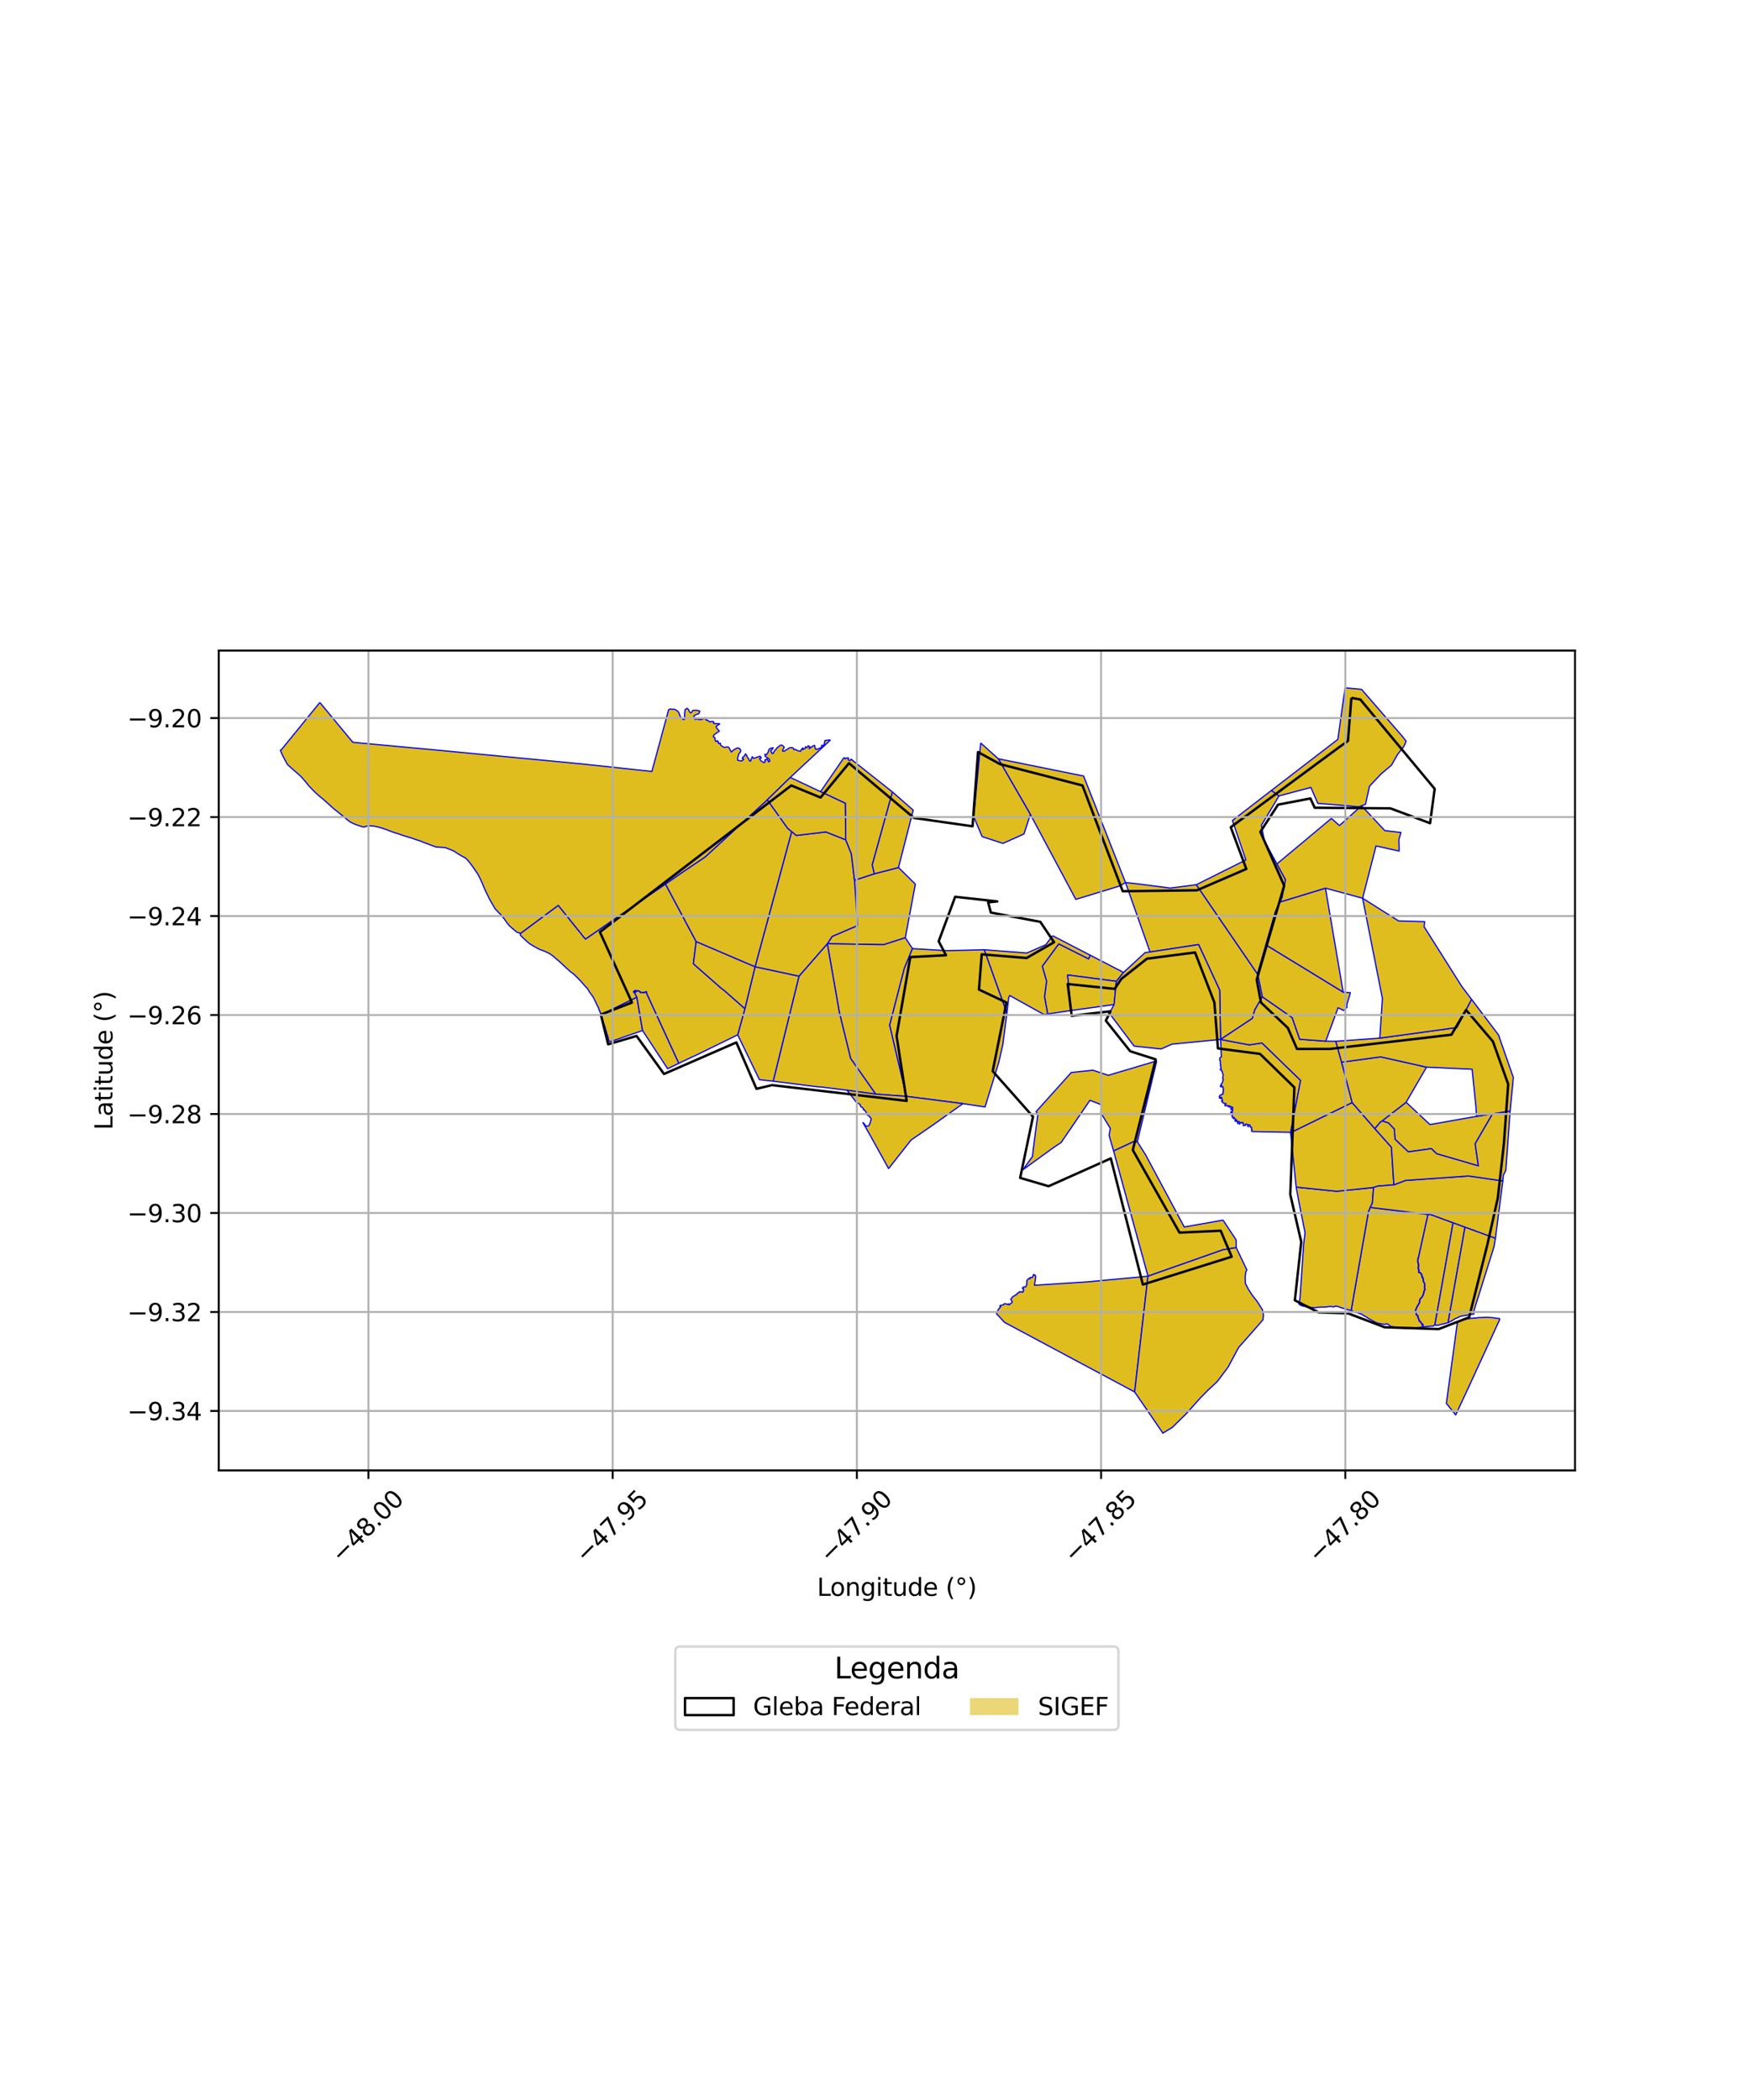 <?xml version="1.0" encoding="utf-8" standalone="no"?>
<!DOCTYPE svg PUBLIC "-//W3C//DTD SVG 1.1//EN"
  "http://www.w3.org/Graphics/SVG/1.1/DTD/svg11.dtd">
<svg xmlns:xlink="http://www.w3.org/1999/xlink" width="720pt" height="864pt" viewBox="0 0 720 864" xmlns="http://www.w3.org/2000/svg" version="1.1">
 <defs>
  <style type="text/css">*{stroke-linejoin: round; stroke-linecap: butt}</style>
 </defs>
 <g id="figure_1">
  <g id="patch_1">
   <path d="M 0 864 
L 720 864 
L 720 0 
L 0 0 
z
" style="fill: #ffffff"/>
  </g>
  <g id="axes_1">
   <g id="patch_2">
    <path d="M 90 604.971 
L 648 604.971 
L 648 267.669 
L 90 267.669 
z
" style="fill: #ffffff"/>
   </g>
   <g id="PatchCollection_1">
    <path d="M 369.671 356.923 
L 376.602 363.766 
L 372.473 385.812 
L 363.588 388.669 
L 340.387 388.276 
L 342.371 385.275 
L 352.808 380.788 
L 351.572 362.157 
L 359.68 359.507 
L 369.671 356.923 
" clip-path="url(#p9bd3810144)" style="fill: #e0bd1f; stroke: #0000ff; stroke-width: 0.5"/>
    <path d="M 367.147 325.819 
L 375.717 333.319 
L 369.671 356.923 
L 359.68 359.507 
L 358.836 355.825 
L 367.147 325.819 
" clip-path="url(#p9bd3810144)" style="fill: #e0bd1f; stroke: #0000ff; stroke-width: 0.5"/>
    <path d="M 425.491 524.284 
L 425.625 524.69 
L 425.96 524.692 
L 425.927 524.959 
L 426.144 525.184 
L 425.626 528.807 
L 447.736 527.369 
L 472.31 525.06 
L 468.809 555.47 
L 466.832 572.699 
L 413.312 544.075 
L 410.006 540.524 
L 409.961 540.461 
L 410.81 538.627 
L 411.23 538.153 
L 411.406 538.108 
L 411.425 537.833 
L 411.736 537.579 
L 411.565 537.432 
L 411.355 537.382 
L 411.434 537.148 
L 412.943 536.807 
L 413.02 536.51 
L 413.357 536.349 
L 413.956 536.415 
L 414.152 536.638 
L 414.534 536.691 
L 414.839 536.418 
L 415.007 536.454 
L 415.026 536.767 
L 415.184 536.835 
L 415.384 536.701 
L 415.711 536.394 
L 416.427 535.848 
L 416.401 535.446 
L 415.853 534.588 
L 416.414 533.82 
L 416.545 533.569 
L 417.42 533.106 
L 417.91 532.688 
L 418.441 532.566 
L 418.616 532.005 
L 419.346 531.761 
L 419.476 531.384 
L 419.919 531.617 
L 420.252 531.42 
L 420.83 531.701 
L 420.912 531.282 
L 421.192 530.877 
L 421.034 530.5 
L 421.132 530.192 
L 420.657 530.1 
L 420.632 529.905 
L 420.909 529.613 
L 421.5 529.399 
L 421.811 529.54 
L 422.268 529.149 
L 422.264 528.67 
L 422.541 528.26 
L 422.385 527.852 
L 422.515 527.397 
L 422.479 527.117 
L 422.46 526.864 
L 423.19 526.043 
L 423.263 526.022 
L 423.687 526.179 
L 423.815 526.074 
L 423.72 525.683 
L 423.983 525.608 
L 424.834 525.53 
L 424.984 524.868 
L 425.046 524.689 
L 425.348 524.312 
L 425.491 524.284 
" clip-path="url(#p9bd3810144)" style="fill: #e0bd1f; stroke: #0000ff; stroke-width: 0.5"/>
    <path d="M 475.921 436.474 
L 467.925 469.748 
L 466.569 469.639 
L 458.166 473.536 
L 456.308 467.093 
L 456.81 464.233 
L 452.915 457.861 
L 453.121 454.539 
L 448.439 452.694 
L 436.585 470.057 
L 433.72 471.953 
L 420.868 481.258 
L 424.775 475.842 
L 425.219 471.932 
L 427.025 458.385 
L 426.271 457.367 
L 440.768 441.242 
L 449.657 440.317 
L 455.955 442.419 
L 475.921 436.474 
" clip-path="url(#p9bd3810144)" style="fill: #e0bd1f; stroke: #0000ff; stroke-width: 0.5"/>
    <path d="M 435.593 388.329 
L 447.84 394.48 
L 448.564 393 
L 462.263 400.091 
L 459.314 403.743 
L 439.255 401.134 
L 440.705 415.748 
L 431.055 417.178 
L 429.748 410.107 
L 430.583 403.674 
L 428.811 397.55 
L 435.593 388.329 
" clip-path="url(#p9bd3810144)" style="fill: #e0bd1f; stroke: #0000ff; stroke-width: 0.5"/>
    <path d="M 439.255 401.134 
L 459.314 403.743 
L 458.363 413.298 
L 440.705 415.748 
L 439.255 401.134 
" clip-path="url(#p9bd3810144)" style="fill: #e0bd1f; stroke: #0000ff; stroke-width: 0.5"/>
    <path d="M 466.569 469.639 
L 467.925 469.748 
L 471.351 475.166 
L 487.239 504.822 
L 503.198 501.995 
L 508.583 510.159 
L 508.618 513.311 
L 503.13 514.206 
L 472.31 525.06 
L 458.166 473.536 
L 466.569 469.639 
" clip-path="url(#p9bd3810144)" style="fill: #e0bd1f; stroke: #0000ff; stroke-width: 0.5"/>
    <path d="M 508.618 513.311 
L 512.805 522.109 
L 512.994 522.458 
L 512.495 523.501 
L 512.518 524.108 
L 512.275 525.108 
L 512.371 528.015 
L 513.586 530.373 
L 515.248 532.922 
L 517.144 535.324 
L 519.395 538.833 
L 519.8 540.921 
L 519.643 542.961 
L 517.85 545.035 
L 512.589 551.028 
L 509.646 554.328 
L 505.239 562.517 
L 500.775 568.461 
L 497.078 571.886 
L 493.832 575.174 
L 487.971 581.728 
L 482.294 587.296 
L 480.595 588.316 
L 479.015 589.297 
L 478.471 589.639 
L 478.392 589.549 
L 466.832 572.699 
L 468.809 555.47 
L 472.31 525.06 
L 503.13 514.206 
L 508.618 513.311 
" clip-path="url(#p9bd3810144)" style="fill: #e0bd1f; stroke: #0000ff; stroke-width: 0.5"/>
    <path d="M 502.193 427.648 
L 513.973 429.896 
L 519.222 429.106 
L 535.101 444.505 
L 530.981 466.047 
L 530.765 465.875 
L 515.225 465.568 
L 514.911 465.358 
L 514.901 465.366 
L 514.992 465.208 
L 515.14 464.726 
L 514.877 464.604 
L 514.989 464.081 
L 514.82 463.738 
L 514.456 463.775 
L 514.472 463.491 
L 514.233 462.891 
L 513.853 462.748 
L 513.651 462.974 
L 513.572 463.291 
L 513.795 463.511 
L 513.319 463.38 
L 513.33 462.762 
L 513.151 462.562 
L 512.628 462.504 
L 512.38 462.675 
L 512.476 462.979 
L 512.123 463.038 
L 511.798 462.909 
L 511.514 463.159 
L 511.53 462.845 
L 511.625 462.408 
L 511.577 462.186 
L 511.445 461.957 
L 511.11 461.755 
L 511.001 461.867 
L 511.062 462.127 
L 510.913 461.97 
L 510.732 461.846 
L 510.47 461.837 
L 510.012 462.552 
L 509.891 462.437 
L 509.837 462.219 
L 509.916 461.816 
L 509.867 461.521 
L 509.706 461.399 
L 509.458 461.457 
L 509.278 461.935 
L 509.247 462.329 
L 509.235 462.069 
L 509.032 461.495 
L 508.923 461.342 
L 508.88 460.891 
L 508.726 460.824 
L 508.5 460.992 
L 508.571 461.235 
L 508.41 461.168 
L 508.181 461.369 
L 508.09 461.08 
L 508.352 460.564 
L 508.34 460.36 
L 507.917 460.303 
L 507.538 460.305 
L 507.815 459.943 
L 507.639 459.694 
L 507.022 459.845 
L 507.105 459.639 
L 507.089 459.428 
L 506.779 459.041 
L 507.161 458.719 
L 507.209 458.201 
L 507 457.651 
L 506.53 457.942 
L 506.324 457.588 
L 506.547 457.399 
L 506.741 457.371 
L 506.881 457.087 
L 507.106 457.056 
L 507.221 456.764 
L 507.129 456.413 
L 506.705 456.26 
L 506.604 456.536 
L 506.351 456.304 
L 506.767 456.016 
L 507.105 455.92 
L 507.19 455.667 
L 507.118 455.527 
L 506.591 455.485 
L 506.363 455.523 
L 506.298 455.181 
L 505.906 455.034 
L 506.029 455.595 
L 505.831 455.473 
L 505.648 455.41 
L 505.711 455.207 
L 505.553 455.043 
L 505.371 455.199 
L 505.193 455.197 
L 505.319 454.946 
L 505.203 454.824 
L 504.652 454.927 
L 503.975 454.938 
L 504.072 454.314 
L 504.364 454.274 
L 504.424 454.134 
L 504.236 453.952 
L 503.995 454.062 
L 503.567 453.97 
L 503.13 453.558 
L 503.013 453.644 
L 502.912 453.54 
L 502.999 453.284 
L 502.769 453.145 
L 502.542 452.966 
L 502.833 453.034 
L 502.994 452.887 
L 502.735 452.315 
L 502.826 452.185 
L 502.751 451.958 
L 502.387 451.947 
L 502.636 451.65 
L 502.598 451.48 
L 502.434 451.485 
L 501.928 451.415 
L 501.963 451.626 
L 501.906 451.916 
L 501.653 451.546 
L 501.725 451.36 
L 501.688 451.159 
L 501.983 450.511 
L 502.398 450.482 
L 502.692 450.405 
L 502.836 450.288 
L 502.842 450.106 
L 502.987 450.174 
L 503.21 450.074 
L 503.26 449.618 
L 503.083 449.226 
L 503.272 449.097 
L 503.429 448.647 
L 503.297 448.554 
L 503.386 448.395 
L 503.163 448.176 
L 503.338 447.735 
L 503.301 447.54 
L 502.99 447.312 
L 503.071 447.065 
L 502.721 446.81 
L 502.444 446.92 
L 502.58 447.149 
L 502.357 447.18 
L 502.077 447.038 
L 502.234 446.991 
L 502.196 446.625 
L 502.535 446.147 
L 502.381 446.079 
L 502.553 445.961 
L 502.759 445.623 
L 503.018 445.137 
L 503.102 444.606 
L 503.334 444.21 
L 503.143 443.931 
L 503.004 443.679 
L 503.142 443.123 
L 503.231 442.732 
L 503.221 442.06 
L 503.071 441.753 
L 502.886 441.256 
L 502.892 440.807 
L 502.626 440.713 
L 502.679 440.628 
L 502.449 440.405 
L 502.447 440.17 
L 502.325 440.137 
L 502.39 439.899 
L 502.189 439.886 
L 502.012 440.047 
L 502.176 439.83 
L 502.407 439.349 
L 502.329 439.058 
L 502.218 438.645 
L 502.061 438.495 
L 502.182 438.347 
L 502.284 438.024 
L 502.141 437.937 
L 502.046 437.407 
L 502.116 437.163 
L 502.155 436.717 
L 501.943 436.525 
L 502.002 436.241 
L 501.803 436.028 
L 501.848 435.702 
L 501.88 435.413 
L 502.004 435.082 
L 502.445 434.899 
L 502.592 434.337 
L 502.462 434.137 
L 502.193 427.648 
" clip-path="url(#p9bd3810144)" style="fill: #e0bd1f; stroke: #0000ff; stroke-width: 0.5"/>
    <path d="M 463.067 363.106 
L 467.877 363.625 
L 481.488 365.37 
L 492.199 363.996 
L 517.379 400.747 
L 517.483 400.882 
L 519.376 410.117 
L 516.301 415.398 
L 515.253 419.007 
L 502.193 427.648 
L 501.816 407.395 
L 493.142 388.628 
L 473.156 391.673 
L 463.067 363.106 
" clip-path="url(#p9bd3810144)" style="fill: #e0bd1f; stroke: #0000ff; stroke-width: 0.5"/>
    <path d="M 519.376 410.117 
L 531.645 418.68 
L 534.741 427.581 
L 545.44 428.373 
L 549.579 428.422 
L 551.98 437.021 
L 556.333 453.668 
L 530.981 466.047 
L 535.101 444.505 
L 519.222 429.106 
L 513.973 429.896 
L 502.193 427.648 
L 515.253 419.007 
L 516.301 415.398 
L 519.376 410.117 
" clip-path="url(#p9bd3810144)" style="fill: #e0bd1f; stroke: #0000ff; stroke-width: 0.5"/>
    <path d="M 493.142 388.628 
L 501.816 407.395 
L 502.193 427.648 
L 482.198 429.596 
L 477.697 431.582 
L 466.593 430.386 
L 456.421 416.887 
L 458.363 413.298 
L 459.314 403.743 
L 462.263 400.091 
L 471.124 391.929 
L 473.156 391.673 
L 493.142 388.628 
" clip-path="url(#p9bd3810144)" style="fill: #e0bd1f; stroke: #0000ff; stroke-width: 0.5"/>
    <path d="M 523.087 325.214 
L 526.225 327.457 
L 518.987 339.523 
L 520.162 345.868 
L 521.35 348.057 
L 525.36 355.432 
L 528.882 361.938 
L 527.496 369.258 
L 526.615 371.119 
L 524.788 374.94 
L 520.799 388.766 
L 517.379 400.747 
L 492.199 363.996 
L 512.563 353.805 
L 507.073 337.569 
L 523.087 325.214 
" clip-path="url(#p9bd3810144)" style="fill: #e0bd1f; stroke: #0000ff; stroke-width: 0.5"/>
    <path d="M 545.328 365.418 
L 552.627 408.229 
L 520.799 388.766 
L 524.788 374.94 
L 526.615 371.119 
L 545.328 365.418 
" clip-path="url(#p9bd3810144)" style="fill: #e0bd1f; stroke: #0000ff; stroke-width: 0.5"/>
    <path d="M 520.799 388.766 
L 552.627 408.229 
L 555.592 408.42 
L 554.189 413.119 
L 554.179 414.479 
L 552.83 415.767 
L 550.519 414.611 
L 545.44 428.373 
L 534.741 427.581 
L 531.645 418.68 
L 519.376 410.117 
L 517.483 400.882 
L 517.379 400.747 
L 520.799 388.766 
" clip-path="url(#p9bd3810144)" style="fill: #e0bd1f; stroke: #0000ff; stroke-width: 0.5"/>
    <path d="M 433.073 384.985 
L 448.564 393 
L 447.84 394.48 
L 435.593 388.329 
L 428.811 397.55 
L 430.583 403.674 
L 429.748 410.107 
L 431.055 417.178 
L 429.512 417.416 
L 415.441 409.597 
L 415.006 410.425 
L 414.265 416.918 
L 404.927 390.752 
L 422.453 392.105 
L 430.227 388.712 
L 433.073 384.985 
" clip-path="url(#p9bd3810144)" style="fill: #e0bd1f; stroke: #0000ff; stroke-width: 0.5"/>
    <path d="M 410.718 312.18 
L 445.828 319.287 
L 463.067 363.106 
L 460.793 364.477 
L 442.616 370.027 
L 423.921 335.071 
L 410.718 312.18 
" clip-path="url(#p9bd3810144)" style="fill: #e0bd1f; stroke: #0000ff; stroke-width: 0.5"/>
    <path d="M 612.006 541.958 
L 612.762 542.027 
L 613.662 542.113 
L 614.4 542.14 
L 615.328 542.339 
L 616.082 542.405 
L 616.881 542.467 
L 617.055 542.824 
L 603.672 571.961 
L 598.902 582.142 
L 595.078 577.379 
L 599.621 544.028 
L 600.275 543.522 
L 601.29 543.154 
L 601.815 543.01 
L 602.457 542.872 
L 603.214 542.755 
L 603.771 542.559 
L 604.572 542.518 
L 605.158 542.39 
L 605.736 542.391 
L 606.547 542.278 
L 607.538 542.249 
L 608.316 542.072 
L 609.15 542.101 
L 609.835 542.049 
L 610.435 541.989 
L 611.425 542 
L 612.006 541.958 
" clip-path="url(#p9bd3810144)" style="fill: #e0bd1f; stroke: #0000ff; stroke-width: 0.5"/>
    <path d="M 563.76 496.775 
L 587.535 499.642 
L 583.627 517.295 
L 583.454 517.475 
L 583.384 517.715 
L 583.333 518.105 
L 583.31 518.548 
L 583.3 519.005 
L 583.352 519.504 
L 583.557 519.976 
L 583.538 520.535 
L 583.562 521.177 
L 583.48 521.672 
L 583.452 521.989 
L 583.679 522.378 
L 583.714 523.069 
L 583.633 523.383 
L 583.777 523.556 
L 584.255 523.754 
L 584.528 523.906 
L 584.791 524.34 
L 584.923 524.701 
L 584.997 525.078 
L 584.995 525.492 
L 585.178 525.696 
L 585.428 525.879 
L 585.457 526.295 
L 585.453 526.759 
L 585.633 527.139 
L 585.648 527.497 
L 585.819 527.731 
L 586.049 527.97 
L 586.094 528.292 
L 586.153 528.578 
L 586.15 528.949 
L 586.086 529.289 
L 586.078 529.764 
L 586.077 530.182 
L 586.215 530.331 
L 586.254 530.491 
L 586.081 530.781 
L 585.904 531.072 
L 585.832 531.291 
L 585.754 531.536 
L 585.684 531.853 
L 585.649 532.118 
L 585.603 532.425 
L 585.529 532.684 
L 585.39 532.999 
L 585.16 533.357 
L 585.056 533.619 
L 584.811 533.875 
L 584.509 534.092 
L 584.275 534.439 
L 584.12 534.764 
L 583.983 535.187 
L 584.043 535.475 
L 584.084 535.777 
L 583.935 535.98 
L 583.779 536.251 
L 583.588 536.613 
L 583.35 537.045 
L 583.119 537.374 
L 582.929 537.687 
L 582.773 538.076 
L 582.581 538.542 
L 582.427 538.885 
L 582.367 539.196 
L 582.345 539.483 
L 582.437 539.657 
L 582.555 539.958 
L 582.558 540.158 
L 582.681 540.38 
L 582.666 540.792 
L 582.722 541.037 
L 583.085 541.296 
L 583.322 541.475 
L 583.386 541.658 
L 583.305 542.023 
L 583.373 542.203 
L 583.578 542.557 
L 583.732 542.885 
L 583.784 543.22 
L 583.916 543.539 
L 584.151 543.762 
L 584.418 543.868 
L 584.632 544.233 
L 584.772 544.459 
L 584.892 544.669 
L 585.171 544.9 
L 585.148 545.232 
L 585.224 545.584 
L 585.137 546.071 
L 584.206 546.11 
L 582.941 546.29 
L 582.236 546.295 
L 581.275 546.317 
L 580.289 546.38 
L 579.236 546.573 
L 578.649 546.552 
L 577.604 546.437 
L 576.745 546.385 
L 575.871 546.32 
L 574.855 546.162 
L 573.869 546.023 
L 573.001 545.896 
L 571.994 545.652 
L 571.08 544.797 
L 570.344 544.66 
L 570.24 544.775 
L 569.464 544.851 
L 568.538 544.692 
L 567.595 544.549 
L 566.6 544.299 
L 565.783 543.958 
L 564.956 543.501 
L 564.277 543.092 
L 563.449 542.701 
L 562.552 542.119 
L 561.83 541.654 
L 561.178 541.325 
L 559.971 540.587 
L 559.384 540.45 
L 558.403 540.086 
L 557.398 539.854 
L 556.669 539.554 
L 555.918 539.058 
L 563.022 498.487 
L 563.76 496.775 
" clip-path="url(#p9bd3810144)" style="fill: #e0bd1f; stroke: #0000ff; stroke-width: 0.5"/>
    <path d="M 587.535 499.642 
L 588.741 499.746 
L 597.845 503.077 
L 590.371 544.979 
L 589.791 545.564 
L 588.67 545.626 
L 587.504 545.74 
L 586.52 545.845 
L 585.377 545.952 
L 585.443 545.476 
L 585.461 544.863 
L 584.955 544.54 
L 584.489 543.774 
L 584.119 543.538 
L 583.9 542.985 
L 583.462 542.038 
L 583.458 541.371 
L 582.833 540.993 
L 582.743 540.114 
L 582.426 539.373 
L 582.618 538.716 
L 583.086 537.611 
L 583.491 536.99 
L 583.746 536.53 
L 584.192 535.695 
L 584.093 535.135 
L 584.448 534.321 
L 585.073 533.709 
L 585.653 532.685 
L 585.818 531.952 
L 586.036 531.116 
L 586.377 530.374 
L 586.162 530.104 
L 586.201 529.405 
L 586.263 528.598 
L 586.1 527.814 
L 585.786 527.519 
L 585.59 526.45 
L 585.559 525.763 
L 585.193 525.557 
L 585.063 524.651 
L 584.755 524.004 
L 584.464 523.652 
L 583.748 523.377 
L 583.912 522.688 
L 583.555 521.876 
L 583.686 521.014 
L 583.68 520.045 
L 583.404 519.35 
L 583.386 518.531 
L 583.506 517.747 
L 583.627 517.295 
L 587.535 499.642 
" clip-path="url(#p9bd3810144)" style="fill: #e0bd1f; stroke: #0000ff; stroke-width: 0.5"/>
    <path d="M 597.845 503.077 
L 602.75 504.869 
L 595.916 543.387 
L 595.884 544.146 
L 594.945 544.411 
L 593.91 544.666 
L 592.954 544.885 
L 591.796 545.204 
L 590.882 545.319 
L 590.371 544.979 
L 597.845 503.077 
" clip-path="url(#p9bd3810144)" style="fill: #e0bd1f; stroke: #0000ff; stroke-width: 0.5"/>
    <path d="M 602.75 504.869 
L 615.262 509.445 
L 614.653 513.052 
L 606.342 539.484 
L 606.355 540.664 
L 605.887 540.717 
L 604.944 540.807 
L 603.705 541.103 
L 602.699 541.226 
L 601.702 541.381 
L 600.64 541.659 
L 599.833 542.093 
L 598.743 542.498 
L 597.75 543.167 
L 596.69 543.729 
L 595.884 544.146 
L 595.916 543.387 
L 602.75 504.869 
" clip-path="url(#p9bd3810144)" style="fill: #e0bd1f; stroke: #0000ff; stroke-width: 0.5"/>
    <path d="M 533.29 488.419 
L 549.9 490.126 
L 565.112 488.576 
L 564.624 495.047 
L 563.76 496.775 
L 563.022 498.487 
L 555.918 539.058 
L 555.085 539.036 
L 554.177 538.739 
L 553.106 538.382 
L 552.175 538.211 
L 551.281 537.829 
L 550.526 537.561 
L 549.398 537.321 
L 548.828 537.704 
L 547.928 537.557 
L 546.873 537.52 
L 545.896 537.688 
L 544.624 537.801 
L 543.746 537.76 
L 542.65 537.817 
L 541.825 537.901 
L 541.014 538.058 
L 540.049 537.973 
L 539.145 537.861 
L 538.039 537.707 
L 537.013 537.533 
L 536.193 537.383 
L 535.239 537.084 
L 534.447 536.631 
L 534.426 536.041 
L 534.853 534.372 
L 536.346 511.98 
L 536.947 507.234 
L 534.674 495.858 
L 533.854 491.543 
L 533.29 488.419 
" clip-path="url(#p9bd3810144)" style="fill: #e0bd1f; stroke: #0000ff; stroke-width: 0.5"/>
    <path d="M 556.337 453.668 
L 565.631 464.333 
L 572.479 472.012 
L 573.476 487.467 
L 566.804 488.011 
L 565.112 488.576 
L 549.9 490.126 
L 533.29 488.419 
L 530.981 466.047 
L 556.337 453.668 
" clip-path="url(#p9bd3810144)" style="fill: #e0bd1f; stroke: #0000ff; stroke-width: 0.5"/>
    <path d="M 604.229 483.832 
L 618.305 485.874 
L 615.262 509.445 
L 602.75 504.869 
L 597.845 503.077 
L 588.741 499.746 
L 587.535 499.642 
L 563.76 496.775 
L 564.624 495.047 
L 565.112 488.576 
L 566.804 488.011 
L 573.476 487.467 
L 578.26 485.666 
L 604.229 483.832 
" clip-path="url(#p9bd3810144)" style="fill: #e0bd1f; stroke: #0000ff; stroke-width: 0.5"/>
    <path d="M 578.519 453.508 
L 588.328 462.686 
L 607.551 459.28 
L 614.092 458.24 
L 610.823 463.86 
L 606.931 470.583 
L 608.251 479.686 
L 591.079 474.688 
L 588.895 472.582 
L 579.425 473.908 
L 573.95 468.747 
L 573.639 464.511 
L 571.263 462.029 
L 568.604 461.185 
L 578.519 453.508 
" clip-path="url(#p9bd3810144)" style="fill: #e0bd1f; stroke: #0000ff; stroke-width: 0.5"/>
    <path d="M 621.314 457.092 
L 620.973 461.817 
L 619.55 481.441 
L 618.533 483.54 
L 618.305 485.874 
L 604.229 483.832 
L 578.26 485.666 
L 573.476 487.467 
L 572.479 472.012 
L 565.631 464.333 
L 567.86 461.686 
L 568.604 461.185 
L 571.263 462.029 
L 573.639 464.511 
L 573.95 468.747 
L 579.425 473.908 
L 588.895 472.582 
L 591.079 474.688 
L 608.251 479.686 
L 606.931 470.583 
L 610.823 463.86 
L 614.092 458.24 
L 621.314 457.092 
" clip-path="url(#p9bd3810144)" style="fill: #e0bd1f; stroke: #0000ff; stroke-width: 0.5"/>
    <path d="M 568.091 434.83 
L 580.561 437.62 
L 586.914 439.056 
L 578.519 453.508 
L 568.604 461.185 
L 567.86 461.686 
L 565.631 464.333 
L 556.337 453.668 
L 551.98 437.021 
L 565.691 435.147 
L 568.091 434.83 
" clip-path="url(#p9bd3810144)" style="fill: #e0bd1f; stroke: #0000ff; stroke-width: 0.5"/>
    <path d="M 605.437 411.156 
L 616.518 425.781 
L 622.636 443.334 
L 621.314 457.092 
L 614.092 458.24 
L 607.551 459.28 
L 607.289 456.725 
L 607.262 456.531 
L 607.288 455.806 
L 605.674 439.914 
L 586.914 439.056 
L 580.561 437.62 
L 568.091 434.83 
L 565.691 435.147 
L 551.98 437.021 
L 549.579 428.422 
L 567.693 427.107 
L 599.382 422.756 
L 605.437 411.156 
" clip-path="url(#p9bd3810144)" style="fill: #e0bd1f; stroke: #0000ff; stroke-width: 0.5"/>
    <path d="M 560.611 369.557 
L 575.39 378.884 
L 586.166 379.199 
L 585.9 381.247 
L 595.402 396.315 
L 601.457 405.9 
L 605.437 411.156 
L 599.382 422.756 
L 567.693 427.107 
L 568.757 410.776 
L 560.611 369.557 
" clip-path="url(#p9bd3810144)" style="fill: #e0bd1f; stroke: #0000ff; stroke-width: 0.5"/>
    <path d="M 560.177 331.509 
L 569.738 341.729 
L 576.399 342.512 
L 575.542 345.42 
L 575.668 350.151 
L 566.132 348.059 
L 560.611 369.557 
L 545.328 365.418 
L 526.615 371.119 
L 527.496 369.258 
L 528.882 361.938 
L 525.36 355.432 
L 539.767 343.412 
L 547.783 336.719 
L 551.1 339.651 
L 560.177 331.509 
" clip-path="url(#p9bd3810144)" style="fill: #e0bd1f; stroke: #0000ff; stroke-width: 0.5"/>
    <path d="M 553.404 283.001 
L 560.167 283.611 
L 577.23 303.254 
L 578.527 304.974 
L 577.689 306.958 
L 575.013 310.377 
L 572.486 314.832 
L 568.263 318.368 
L 563.458 323.466 
L 561.801 330.93 
L 560.177 331.509 
L 559.044 331.951 
L 554.047 331.49 
L 542.191 330.527 
L 539.33 323.981 
L 526.225 327.457 
L 523.087 325.214 
L 550.428 304.195 
L 553.404 283.001 
" clip-path="url(#p9bd3810144)" style="fill: #e0bd1f; stroke: #0000ff; stroke-width: 0.5"/>
    <path d="M 372.473 385.812 
L 375.41 390.287 
L 372.066 398.462 
L 366.048 421.748 
L 372.934 451.075 
L 360.28 450.159 
L 349.967 435.481 
L 345.31 416.444 
L 340.387 388.276 
L 363.588 388.669 
L 372.473 385.812 
" clip-path="url(#p9bd3810144)" style="fill: #e0bd1f; stroke: #0000ff; stroke-width: 0.5"/>
    <path d="M 340.387 388.276 
L 345.31 416.444 
L 349.967 435.481 
L 360.28 450.159 
L 348.468 448.546 
L 338.135 447.257 
L 336.081 447.113 
L 318.115 444.83 
L 328.728 401.618 
L 340.387 388.276 
" clip-path="url(#p9bd3810144)" style="fill: #e0bd1f; stroke: #0000ff; stroke-width: 0.5"/>
    <path d="M 310.653 397.747 
L 328.728 401.618 
L 318.115 444.83 
L 312.451 444.21 
L 303.511 425.751 
L 306.476 414.993 
L 310.653 397.747 
" clip-path="url(#p9bd3810144)" style="fill: #e0bd1f; stroke: #0000ff; stroke-width: 0.5"/>
    <path d="M 273.799 363.708 
L 286.422 387.392 
L 285.282 396.525 
L 296.77 406.622 
L 297.947 407.493 
L 306.476 414.993 
L 303.511 425.751 
L 292.471 431.159 
L 286.116 434.269 
L 284.681 434.902 
L 279.252 437.491 
L 265.947 408.536 
L 265.991 407.968 
L 265.114 408.241 
L 263.933 408.352 
L 262.82 407.676 
L 261.191 407.496 
L 260.545 408.095 
L 260.924 408.199 
L 262.032 410.3 
L 247.479 417.404 
L 246.854 416.439 
L 246.823 416.085 
L 246.455 415.532 
L 246.373 415.064 
L 246.273 414.723 
L 246.197 414.558 
L 246.022 414.272 
L 245.707 413.658 
L 245.565 413.404 
L 244.808 411.703 
L 243.96 410.078 
L 242.619 408.275 
L 241.626 406.641 
L 240.362 405.311 
L 239.039 403.76 
L 237.757 402.46 
L 236.228 400.942 
L 234.679 399.772 
L 233.25 398.484 
L 231.802 397.132 
L 230.416 395.824 
L 228.732 394.41 
L 227.713 393.482 
L 226.056 392.315 
L 224.07 391.375 
L 221.903 390.584 
L 220.334 389.724 
L 219.114 389.03 
L 217.756 388.166 
L 216.553 387.132 
L 215.293 385.959 
L 214.061 384.754 
L 214.166 384.006 
L 229.686 372.492 
L 240.859 386.368 
L 273.799 363.708 
" clip-path="url(#p9bd3810144)" style="fill: #e0bd1f; stroke: #0000ff; stroke-width: 0.5"/>
    <path d="M 262.032 410.3 
L 264.369 423.982 
L 252.053 428.259 
L 250.821 428.537 
L 250.467 428.201 
L 250.312 427.514 
L 250.171 426.719 
L 249.953 425.853 
L 249.672 425.329 
L 249.547 424.667 
L 249.408 424.189 
L 249.203 423.612 
L 249.075 423.039 
L 248.873 422.513 
L 248.797 422.148 
L 248.707 421.943 
L 248.449 421.412 
L 248.317 420.788 
L 248.09 420.096 
L 247.928 419.395 
L 247.769 418.687 
L 247.635 418.188 
L 247.528 417.782 
L 247.476 417.543 
L 247.479 417.404 
L 262.032 410.3 
" clip-path="url(#p9bd3810144)" style="fill: #e0bd1f; stroke: #0000ff; stroke-width: 0.5"/>
    <path d="M 286.422 387.392 
L 310.653 397.747 
L 306.476 414.993 
L 297.947 407.493 
L 296.77 406.622 
L 285.282 396.525 
L 286.422 387.392 
" clip-path="url(#p9bd3810144)" style="fill: #e0bd1f; stroke: #0000ff; stroke-width: 0.5"/>
    <path d="M 325.716 342.146 
L 327.613 343.737 
L 339.758 342.277 
L 347.961 345.514 
L 350.275 351.274 
L 351.572 362.157 
L 352.808 380.788 
L 342.371 385.275 
L 340.387 388.276 
L 328.728 401.618 
L 310.653 397.747 
L 325.716 342.146 
" clip-path="url(#p9bd3810144)" style="fill: #e0bd1f; stroke: #0000ff; stroke-width: 0.5"/>
    <path d="M 315.701 329.065 
L 324.101 340.83 
L 325.716 342.146 
L 310.653 397.747 
L 286.422 387.392 
L 273.799 363.708 
L 279.6 359.664 
L 280.817 358.828 
L 290.123 352.558 
L 315.701 329.065 
" clip-path="url(#p9bd3810144)" style="fill: #e0bd1f; stroke: #0000ff; stroke-width: 0.5"/>
    <path d="M 131.591 289.021 
L 145.158 305.398 
L 167.533 307.483 
L 176.855 308.332 
L 189.018 309.496 
L 194.275 310.002 
L 199.486 310.501 
L 215.565 312.025 
L 228.054 313.218 
L 240.334 314.4 
L 251.683 315.608 
L 258.154 316.313 
L 262.905 316.818 
L 268.207 317.392 
L 275.086 292.003 
L 275.813 291.685 
L 276.525 291.878 
L 277.175 291.771 
L 277.798 291.949 
L 278.407 292.288 
L 279.01 292.79 
L 279.414 293.511 
L 279.705 294.3 
L 279.971 294.939 
L 280.319 295.476 
L 281.151 296.048 
L 281.582 295.959 
L 281.715 295.211 
L 281.656 294.421 
L 281.677 293.5 
L 281.786 292.766 
L 281.85 291.951 
L 282.701 291.422 
L 283.219 291.906 
L 283.698 292.84 
L 284.186 293.315 
L 284.591 293.056 
L 285.056 292.26 
L 286.562 292.207 
L 287.408 292.443 
L 287.921 292.516 
L 287.567 293.595 
L 286.809 293.839 
L 286.137 294.14 
L 285.56 294.491 
L 285.467 294.74 
L 285.861 295.439 
L 285.899 295.942 
L 286.953 295.832 
L 287.719 296.056 
L 288.623 296.014 
L 289.142 295.721 
L 289.232 295.814 
L 289.869 295.36 
L 290.34 295.894 
L 290.575 296.299 
L 290.722 296.366 
L 291.012 296.269 
L 291.5 296.578 
L 292.008 297.027 
L 292.831 296.796 
L 293.406 296.862 
L 293.658 297.061 
L 293.554 297.544 
L 294 297.696 
L 294.87 297.719 
L 295.631 297.715 
L 296.084 297.788 
L 295.538 298.282 
L 294.689 298.79 
L 294.669 299.129 
L 295.128 299.898 
L 295.959 300.787 
L 295.379 301.204 
L 294.756 301.605 
L 294.293 301.9 
L 293.664 302.473 
L 293.496 303.154 
L 294.247 303.654 
L 294.085 304.049 
L 294.446 305.001 
L 294.718 305.09 
L 295.066 304.71 
L 295.598 305.221 
L 295.48 305.675 
L 295.81 305.913 
L 296.455 305.789 
L 296.391 306.374 
L 296.957 306.939 
L 297.675 307.38 
L 298.323 307.496 
L 299.249 307.308 
L 299.866 307.496 
L 300.531 308.781 
L 300.899 309.392 
L 301.552 308.77 
L 302.066 308.378 
L 302.668 308.101 
L 303.345 307.736 
L 303.652 307.702 
L 304.406 308.031 
L 304.741 308.676 
L 304.71 309.256 
L 304.204 309.827 
L 303.877 310.515 
L 303.678 311.287 
L 303.434 311.973 
L 303.548 312.816 
L 305.18 313.102 
L 305.735 312.625 
L 305.923 312.247 
L 305.361 312.124 
L 305.641 311.498 
L 306.171 311.189 
L 306.488 310.547 
L 306.73 310.151 
L 307.184 310.743 
L 307.477 311.542 
L 307.955 312.05 
L 308.194 312.698 
L 308.487 313.162 
L 308.908 313.032 
L 309.014 312.342 
L 309.341 311.742 
L 309.532 311.293 
L 309.825 311.943 
L 310.602 311.868 
L 311.366 311.524 
L 311.822 311.447 
L 312.71 311.083 
L 313.243 311.876 
L 312.497 312.045 
L 312.964 312.914 
L 313.742 313.448 
L 314.391 313.77 
L 314.917 313.159 
L 314.622 312.732 
L 315.584 312.225 
L 315.988 312.956 
L 316.253 313.461 
L 316.695 313.201 
L 316.54 312.38 
L 315.984 311.935 
L 315.245 311.477 
L 314.788 311.108 
L 314.674 310.306 
L 315.289 310.553 
L 315.824 309.827 
L 316.18 308.994 
L 316.481 308.173 
L 317.153 307.831 
L 318.121 307.641 
L 317.663 308.372 
L 317.077 308.966 
L 317.692 310.013 
L 318.136 309.99 
L 318.336 309.409 
L 318.813 308.747 
L 319.379 308.164 
L 319.792 307.569 
L 320.487 307.128 
L 320.98 306.654 
L 321.592 306.512 
L 322.158 306.879 
L 322.669 307.455 
L 322.142 308.334 
L 321.942 308.961 
L 322.6 309.043 
L 323.389 308.579 
L 324.964 307.628 
L 325.812 307.59 
L 326.344 307.742 
L 326.646 308.411 
L 327.12 308.25 
L 327.832 308.719 
L 328.659 308.936 
L 329.39 309.131 
L 329.643 308.45 
L 330.298 307.704 
L 330.266 308.437 
L 331.282 307.841 
L 331.414 307.213 
L 331.867 307.619 
L 332.217 307.394 
L 332.487 306.802 
L 333.139 307.204 
L 332.923 308.012 
L 333.798 307.397 
L 334.296 306.993 
L 335.14 306.664 
L 335.269 307.317 
L 335.485 308.134 
L 336.138 308.32 
L 336.772 307.99 
L 337.777 307.691 
L 338.15 306.592 
L 338.714 306.931 
L 339.176 305.892 
L 339.396 304.688 
L 340.352 304.529 
L 341.415 304.429 
L 341.572 304.559 
L 325.143 319.869 
L 315.701 329.065 
L 290.123 352.558 
L 280.817 358.828 
L 279.6 359.664 
L 273.799 363.708 
L 240.859 386.368 
L 229.686 372.492 
L 214.166 384.006 
L 212.669 383.541 
L 211.414 382.493 
L 209.743 381.078 
L 208.52 379.597 
L 207.52 378.124 
L 206.277 376.596 
L 205.011 375.289 
L 203.818 374.036 
L 202.928 372.617 
L 202.139 371.215 
L 201.29 369.703 
L 200.507 368.048 
L 199.817 366.678 
L 199.11 365.061 
L 198.328 363.18 
L 197.473 361.341 
L 196.564 359.596 
L 195.513 358.038 
L 194.579 356.68 
L 193.459 355.188 
L 192.451 353.936 
L 191.452 352.977 
L 189.84 352.126 
L 187.948 350.962 
L 186.457 350.016 
L 184.611 349.264 
L 183.165 348.741 
L 179.36 348.48 
L 178.01 347.983 
L 176.325 347.335 
L 174.414 346.638 
L 172.906 346.014 
L 171.269 345.481 
L 169.401 344.827 
L 167.522 344.253 
L 165.684 343.698 
L 163.943 343.064 
L 162.213 342.557 
L 160.531 341.937 
L 158.782 341.255 
L 157.141 340.697 
L 155.484 340.242 
L 153.949 339.909 
L 151.529 339.747 
L 149.605 340.285 
L 147.714 339.732 
L 145.726 338.994 
L 144.1 338.202 
L 142.752 337.176 
L 141.231 335.865 
L 139.706 334.65 
L 138.307 333.523 
L 136.884 332.367 
L 135.531 331.121 
L 134.074 329.814 
L 132.7 328.61 
L 131.432 327.577 
L 129.824 326.141 
L 128.479 324.81 
L 126.89 323.128 
L 125.974 321.935 
L 124.516 320.248 
L 123.597 319.258 
L 122.358 318.152 
L 121.075 317.047 
L 119.667 315.814 
L 118.196 314.46 
L 117.201 312.565 
L 116.186 310.653 
L 115.364 308.659 
L 115.845 308.362 
L 131.591 289.021 
" clip-path="url(#p9bd3810144)" style="fill: #e0bd1f; stroke: #0000ff; stroke-width: 0.5"/>
    <path d="M 347.254 311.672 
L 347.471 311.767 
L 347.786 312.213 
L 348.387 311.834 
L 349.102 311.827 
L 348.945 312.426 
L 349.364 312.87 
L 349.841 312.851 
L 350.167 312.3 
L 350.84 312.901 
L 367.147 325.819 
L 358.836 355.825 
L 359.68 359.507 
L 351.572 362.157 
L 350.275 351.274 
L 347.961 345.514 
L 347.768 330.492 
L 337.602 325.716 
L 347.254 311.672 
" clip-path="url(#p9bd3810144)" style="fill: #e0bd1f; stroke: #0000ff; stroke-width: 0.5"/>
    <path d="M 403.483 305.675 
L 410.718 312.18 
L 423.921 335.071 
L 421.287 343.122 
L 412.642 346.999 
L 404.085 344.208 
L 400.637 336.079 
L 403.483 305.675 
" clip-path="url(#p9bd3810144)" style="fill: #e0bd1f; stroke: #0000ff; stroke-width: 0.5"/>
    <path d="M 325.143 319.869 
L 347.768 330.492 
L 347.961 345.514 
L 339.758 342.277 
L 327.613 343.737 
L 325.716 342.146 
L 324.101 340.83 
L 315.701 329.065 
L 325.143 319.869 
" clip-path="url(#p9bd3810144)" style="fill: #e0bd1f; stroke: #0000ff; stroke-width: 0.5"/>
    <path d="M 261.206 407.631 
L 261.288 407.656 
L 261.345 407.923 
L 261.308 408.177 
L 261.458 408.297 
L 261.637 408.206 
L 261.664 407.865 
L 262.045 407.79 
L 262.286 407.752 
L 262.52 407.688 
L 262.804 407.762 
L 263 407.889 
L 263.211 408.091 
L 263.503 408.417 
L 263.842 408.378 
L 264.113 408.396 
L 264.379 408.403 
L 264.728 408.477 
L 265.022 408.394 
L 265.352 408.315 
L 265.678 408.268 
L 265.957 408.238 
L 265.947 408.536 
L 279.252 437.491 
L 274.683 439.711 
L 264.369 423.982 
L 262.032 410.3 
L 260.924 408.199 
L 260.939 407.873 
L 261.206 407.631 
" clip-path="url(#p9bd3810144)" style="fill: #e0bd1f; stroke: #0000ff; stroke-width: 0.5"/>
    <path d="M 375.41 390.287 
L 389.651 391.137 
L 404.927 390.752 
L 414.265 416.918 
L 412.542 430.039 
L 410.885 437.197 
L 405.273 455.433 
L 396.17 454.071 
L 372.934 451.075 
L 366.048 421.748 
L 372.066 398.462 
L 375.41 390.287 
" clip-path="url(#p9bd3810144)" style="fill: #e0bd1f; stroke: #0000ff; stroke-width: 0.5"/>
    <path d="M 348.468 448.546 
L 360.28 450.159 
L 372.934 451.075 
L 396.17 454.071 
L 384.371 462.485 
L 374.821 469.056 
L 365.599 480.781 
L 357.543 466.268 
L 355.03 461.879 
L 355.252 461.994 
L 355.464 462.163 
L 355.79 462.697 
L 356.09 463.057 
L 356.206 463.235 
L 356.455 463.335 
L 357.084 463.274 
L 357.442 463.101 
L 357.668 462.839 
L 357.828 462.478 
L 357.845 462.311 
L 358.021 462.055 
L 358.051 461.813 
L 358.13 461.47 
L 358.24 461.166 
L 358.302 460.677 
L 358.411 460.629 
L 358.444 460.451 
L 358.426 460.274 
L 358.342 460.091 
L 358.266 459.994 
L 357.935 459.692 
L 357.777 459.426 
L 357.56 459.176 
L 357.082 458.876 
L 356.786 458.661 
L 356.662 458.494 
L 356.515 458.411 
L 356.377 458.081 
L 356.49 457.935 
L 356.486 457.792 
L 356.291 457.579 
L 356.256 457.458 
L 356.005 457.035 
L 355.755 456.879 
L 355.628 456.775 
L 355.269 456.591 
L 355.45 456.414 
L 355.161 456.241 
L 355.082 455.959 
L 354.985 455.804 
L 354.707 455.644 
L 354.496 455.455 
L 354.42 455.506 
L 354.181 455.324 
L 354.082 455.089 
L 353.996 454.973 
L 353.906 454.518 
L 353.439 454.09 
L 352.581 453.836 
L 348.468 448.546 
" clip-path="url(#p9bd3810144)" style="fill: #e0bd1f; stroke: #0000ff; stroke-width: 0.5"/>
   </g>
   <g id="PatchCollection_2">
    <path d="M 555.997 287.118 
L 559.68 287.796 
L 590.263 324.55 
L 588.365 338.686 
L 572.042 332.579 
L 540.901 332.325 
L 539.143 328.508 
L 525.833 331.053 
L 518.55 342.249 
L 528.344 364.386 
L 517.043 403.062 
L 518.801 412.477 
L 529.851 422.909 
L 533.618 431.56 
L 547.179 431.56 
L 597.155 425.708 
L 603.182 415.53 
L 614.232 428.507 
L 620.51 446.064 
L 618.753 470.491 
L 616.241 492.883 
L 611.972 511.966 
L 604.438 541.991 
L 591.881 546.826 
L 569.656 546.063 
L 554.588 540.338 
L 542.533 539.956 
L 532.739 534.994 
L 535.376 510.949 
L 530.856 491.483 
L 532.53 447.379 
L 518.383 433.596 
L 501.096 431.348 
L 499.63 412.457 
L 491.679 391.866 
L 471.88 394.439 
L 461.346 402.764 
L 458.603 406.854 
L 439.28 404.857 
L 440.927 417.917 
L 456.902 416.067 
L 454.965 419.916 
L 464.996 432.511 
L 475.483 435.856 
L 466.063 473.163 
L 485.275 507.132 
L 502.226 506.368 
L 506.747 517.055 
L 470.207 528.506 
L 457.022 476.598 
L 431.407 488.048 
L 419.729 484.613 
L 425.003 459.423 
L 408.428 440.72 
L 414.078 412.477 
L 402.777 407.133 
L 403.907 392.63 
L 422.366 394.156 
L 433.667 387.668 
L 428.016 379.271 
L 407.674 375.454 
L 406.544 371.256 
L 410.311 370.874 
L 392.983 368.966 
L 386.203 387.286 
L 389.216 393.011 
L 374.525 393.775 
L 368.874 426.217 
L 373.018 452.934 
L 317.643 446.446 
L 311.239 447.972 
L 302.952 428.889 
L 273.192 441.866 
L 261.891 426.217 
L 250.214 429.652 
L 247.2 417.438 
L 260.008 412.477 
L 246.823 383.469 
L 325.554 323.165 
L 337.608 328.127 
L 349.286 314.005 
L 376.032 336.523 
L 400.14 339.958 
L 402.401 309.425 
L 411.442 314.386 
L 445.345 323.165 
L 461.919 366.676 
L 492.432 366.294 
L 512.774 357.515 
L 506.37 340.34 
L 550.821 307.516 
L 554.588 304.844 
L 555.997 287.118 
" clip-path="url(#p9bd3810144)" style="fill: none; stroke: #000000"/>
   </g>
   <g id="matplotlib.axis_1">
    <g id="xtick_1">
     <g id="line2d_1">
      <path d="M 151.574 604.971 
L 151.574 267.669 
" clip-path="url(#p9bd3810144)" style="fill: none; stroke: #b0b0b0; stroke-width: 0.8; stroke-linecap: square"/>
     </g>
     <g id="line2d_2">
      <defs>
       <path id="mb7daf2c9e9" d="M 0 0 
L 0 3.5 
" style="stroke: #000000; stroke-width: 0.8"/>
      </defs>
      <g>
       <use xlink:href="#mb7daf2c9e9" x="151.574" y="604.971" style="stroke: #000000; stroke-width: 0.8"/>
      </g>
     </g>
     <g id="text_1">
      <!-- −48.00 -->
      <g transform="translate(140.441 643.512) rotate(-45) scale(0.1 -0.1)">
       <defs>
        <path id="DejaVuSans-2212" d="M 678 2272 
L 4684 2272 
L 4684 1741 
L 678 1741 
L 678 2272 
z
" transform="scale(0.016)"/>
        <path id="DejaVuSans-34" d="M 2419 4116 
L 825 1625 
L 2419 1625 
L 2419 4116 
z
M 2253 4666 
L 3047 4666 
L 3047 1625 
L 3713 1625 
L 3713 1100 
L 3047 1100 
L 3047 0 
L 2419 0 
L 2419 1100 
L 313 1100 
L 313 1709 
L 2253 4666 
z
" transform="scale(0.016)"/>
        <path id="DejaVuSans-38" d="M 2034 2216 
Q 1584 2216 1326 1975 
Q 1069 1734 1069 1313 
Q 1069 891 1326 650 
Q 1584 409 2034 409 
Q 2484 409 2743 651 
Q 3003 894 3003 1313 
Q 3003 1734 2745 1975 
Q 2488 2216 2034 2216 
z
M 1403 2484 
Q 997 2584 770 2862 
Q 544 3141 544 3541 
Q 544 4100 942 4425 
Q 1341 4750 2034 4750 
Q 2731 4750 3128 4425 
Q 3525 4100 3525 3541 
Q 3525 3141 3298 2862 
Q 3072 2584 2669 2484 
Q 3125 2378 3379 2068 
Q 3634 1759 3634 1313 
Q 3634 634 3220 271 
Q 2806 -91 2034 -91 
Q 1263 -91 848 271 
Q 434 634 434 1313 
Q 434 1759 690 2068 
Q 947 2378 1403 2484 
z
M 1172 3481 
Q 1172 3119 1398 2916 
Q 1625 2713 2034 2713 
Q 2441 2713 2670 2916 
Q 2900 3119 2900 3481 
Q 2900 3844 2670 4047 
Q 2441 4250 2034 4250 
Q 1625 4250 1398 4047 
Q 1172 3844 1172 3481 
z
" transform="scale(0.016)"/>
        <path id="DejaVuSans-2e" d="M 684 794 
L 1344 794 
L 1344 0 
L 684 0 
L 684 794 
z
" transform="scale(0.016)"/>
        <path id="DejaVuSans-30" d="M 2034 4250 
Q 1547 4250 1301 3770 
Q 1056 3291 1056 2328 
Q 1056 1369 1301 889 
Q 1547 409 2034 409 
Q 2525 409 2770 889 
Q 3016 1369 3016 2328 
Q 3016 3291 2770 3770 
Q 2525 4250 2034 4250 
z
M 2034 4750 
Q 2819 4750 3233 4129 
Q 3647 3509 3647 2328 
Q 3647 1150 3233 529 
Q 2819 -91 2034 -91 
Q 1250 -91 836 529 
Q 422 1150 422 2328 
Q 422 3509 836 4129 
Q 1250 4750 2034 4750 
z
" transform="scale(0.016)"/>
       </defs>
       <use xlink:href="#DejaVuSans-2212"/>
       <use xlink:href="#DejaVuSans-34" transform="translate(83.789 0)"/>
       <use xlink:href="#DejaVuSans-38" transform="translate(147.412 0)"/>
       <use xlink:href="#DejaVuSans-2e" transform="translate(211.035 0)"/>
       <use xlink:href="#DejaVuSans-30" transform="translate(242.822 0)"/>
       <use xlink:href="#DejaVuSans-30" transform="translate(306.445 0)"/>
      </g>
     </g>
    </g>
    <g id="xtick_2">
     <g id="line2d_3">
      <path d="M 252.057 604.971 
L 252.057 267.669 
" clip-path="url(#p9bd3810144)" style="fill: none; stroke: #b0b0b0; stroke-width: 0.8; stroke-linecap: square"/>
     </g>
     <g id="line2d_4">
      <g>
       <use xlink:href="#mb7daf2c9e9" x="252.057" y="604.971" style="stroke: #000000; stroke-width: 0.8"/>
      </g>
     </g>
     <g id="text_2">
      <!-- −47.95 -->
      <g transform="translate(240.924 643.512) rotate(-45) scale(0.1 -0.1)">
       <defs>
        <path id="DejaVuSans-37" d="M 525 4666 
L 3525 4666 
L 3525 4397 
L 1831 0 
L 1172 0 
L 2766 4134 
L 525 4134 
L 525 4666 
z
" transform="scale(0.016)"/>
        <path id="DejaVuSans-39" d="M 703 97 
L 703 672 
Q 941 559 1184 500 
Q 1428 441 1663 441 
Q 2288 441 2617 861 
Q 2947 1281 2994 2138 
Q 2813 1869 2534 1725 
Q 2256 1581 1919 1581 
Q 1219 1581 811 2004 
Q 403 2428 403 3163 
Q 403 3881 828 4315 
Q 1253 4750 1959 4750 
Q 2769 4750 3195 4129 
Q 3622 3509 3622 2328 
Q 3622 1225 3098 567 
Q 2575 -91 1691 -91 
Q 1453 -91 1209 -44 
Q 966 3 703 97 
z
M 1959 2075 
Q 2384 2075 2632 2365 
Q 2881 2656 2881 3163 
Q 2881 3666 2632 3958 
Q 2384 4250 1959 4250 
Q 1534 4250 1286 3958 
Q 1038 3666 1038 3163 
Q 1038 2656 1286 2365 
Q 1534 2075 1959 2075 
z
" transform="scale(0.016)"/>
        <path id="DejaVuSans-35" d="M 691 4666 
L 3169 4666 
L 3169 4134 
L 1269 4134 
L 1269 2991 
Q 1406 3038 1543 3061 
Q 1681 3084 1819 3084 
Q 2600 3084 3056 2656 
Q 3513 2228 3513 1497 
Q 3513 744 3044 326 
Q 2575 -91 1722 -91 
Q 1428 -91 1123 -41 
Q 819 9 494 109 
L 494 744 
Q 775 591 1075 516 
Q 1375 441 1709 441 
Q 2250 441 2565 725 
Q 2881 1009 2881 1497 
Q 2881 1984 2565 2268 
Q 2250 2553 1709 2553 
Q 1456 2553 1204 2497 
Q 953 2441 691 2322 
L 691 4666 
z
" transform="scale(0.016)"/>
       </defs>
       <use xlink:href="#DejaVuSans-2212"/>
       <use xlink:href="#DejaVuSans-34" transform="translate(83.789 0)"/>
       <use xlink:href="#DejaVuSans-37" transform="translate(147.412 0)"/>
       <use xlink:href="#DejaVuSans-2e" transform="translate(211.035 0)"/>
       <use xlink:href="#DejaVuSans-39" transform="translate(242.822 0)"/>
       <use xlink:href="#DejaVuSans-35" transform="translate(306.445 0)"/>
      </g>
     </g>
    </g>
    <g id="xtick_3">
     <g id="line2d_5">
      <path d="M 352.54 604.971 
L 352.54 267.669 
" clip-path="url(#p9bd3810144)" style="fill: none; stroke: #b0b0b0; stroke-width: 0.8; stroke-linecap: square"/>
     </g>
     <g id="line2d_6">
      <g>
       <use xlink:href="#mb7daf2c9e9" x="352.54" y="604.971" style="stroke: #000000; stroke-width: 0.8"/>
      </g>
     </g>
     <g id="text_3">
      <!-- −47.90 -->
      <g transform="translate(341.406 643.512) rotate(-45) scale(0.1 -0.1)">
       <use xlink:href="#DejaVuSans-2212"/>
       <use xlink:href="#DejaVuSans-34" transform="translate(83.789 0)"/>
       <use xlink:href="#DejaVuSans-37" transform="translate(147.412 0)"/>
       <use xlink:href="#DejaVuSans-2e" transform="translate(211.035 0)"/>
       <use xlink:href="#DejaVuSans-39" transform="translate(242.822 0)"/>
       <use xlink:href="#DejaVuSans-30" transform="translate(306.445 0)"/>
      </g>
     </g>
    </g>
    <g id="xtick_4">
     <g id="line2d_7">
      <path d="M 453.022 604.971 
L 453.022 267.669 
" clip-path="url(#p9bd3810144)" style="fill: none; stroke: #b0b0b0; stroke-width: 0.8; stroke-linecap: square"/>
     </g>
     <g id="line2d_8">
      <g>
       <use xlink:href="#mb7daf2c9e9" x="453.022" y="604.971" style="stroke: #000000; stroke-width: 0.8"/>
      </g>
     </g>
     <g id="text_4">
      <!-- −47.85 -->
      <g transform="translate(441.889 643.512) rotate(-45) scale(0.1 -0.1)">
       <use xlink:href="#DejaVuSans-2212"/>
       <use xlink:href="#DejaVuSans-34" transform="translate(83.789 0)"/>
       <use xlink:href="#DejaVuSans-37" transform="translate(147.412 0)"/>
       <use xlink:href="#DejaVuSans-2e" transform="translate(211.035 0)"/>
       <use xlink:href="#DejaVuSans-38" transform="translate(242.822 0)"/>
       <use xlink:href="#DejaVuSans-35" transform="translate(306.445 0)"/>
      </g>
     </g>
    </g>
    <g id="xtick_5">
     <g id="line2d_9">
      <path d="M 553.505 604.971 
L 553.505 267.669 
" clip-path="url(#p9bd3810144)" style="fill: none; stroke: #b0b0b0; stroke-width: 0.8; stroke-linecap: square"/>
     </g>
     <g id="line2d_10">
      <g>
       <use xlink:href="#mb7daf2c9e9" x="553.505" y="604.971" style="stroke: #000000; stroke-width: 0.8"/>
      </g>
     </g>
     <g id="text_5">
      <!-- −47.80 -->
      <g transform="translate(542.372 643.512) rotate(-45) scale(0.1 -0.1)">
       <use xlink:href="#DejaVuSans-2212"/>
       <use xlink:href="#DejaVuSans-34" transform="translate(83.789 0)"/>
       <use xlink:href="#DejaVuSans-37" transform="translate(147.412 0)"/>
       <use xlink:href="#DejaVuSans-2e" transform="translate(211.035 0)"/>
       <use xlink:href="#DejaVuSans-38" transform="translate(242.822 0)"/>
       <use xlink:href="#DejaVuSans-30" transform="translate(306.445 0)"/>
      </g>
     </g>
    </g>
    <g id="text_6">
     <!-- Longitude (°) -->
     <g transform="translate(336.14 656.581) scale(0.1 -0.1)">
      <defs>
       <path id="DejaVuSans-4c" d="M 628 4666 
L 1259 4666 
L 1259 531 
L 3531 531 
L 3531 0 
L 628 0 
L 628 4666 
z
" transform="scale(0.016)"/>
       <path id="DejaVuSans-6f" d="M 1959 3097 
Q 1497 3097 1228 2736 
Q 959 2375 959 1747 
Q 959 1119 1226 758 
Q 1494 397 1959 397 
Q 2419 397 2687 759 
Q 2956 1122 2956 1747 
Q 2956 2369 2687 2733 
Q 2419 3097 1959 3097 
z
M 1959 3584 
Q 2709 3584 3137 3096 
Q 3566 2609 3566 1747 
Q 3566 888 3137 398 
Q 2709 -91 1959 -91 
Q 1206 -91 779 398 
Q 353 888 353 1747 
Q 353 2609 779 3096 
Q 1206 3584 1959 3584 
z
" transform="scale(0.016)"/>
       <path id="DejaVuSans-6e" d="M 3513 2113 
L 3513 0 
L 2938 0 
L 2938 2094 
Q 2938 2591 2744 2837 
Q 2550 3084 2163 3084 
Q 1697 3084 1428 2787 
Q 1159 2491 1159 1978 
L 1159 0 
L 581 0 
L 581 3500 
L 1159 3500 
L 1159 2956 
Q 1366 3272 1645 3428 
Q 1925 3584 2291 3584 
Q 2894 3584 3203 3211 
Q 3513 2838 3513 2113 
z
" transform="scale(0.016)"/>
       <path id="DejaVuSans-67" d="M 2906 1791 
Q 2906 2416 2648 2759 
Q 2391 3103 1925 3103 
Q 1463 3103 1205 2759 
Q 947 2416 947 1791 
Q 947 1169 1205 825 
Q 1463 481 1925 481 
Q 2391 481 2648 825 
Q 2906 1169 2906 1791 
z
M 3481 434 
Q 3481 -459 3084 -895 
Q 2688 -1331 1869 -1331 
Q 1566 -1331 1297 -1286 
Q 1028 -1241 775 -1147 
L 775 -588 
Q 1028 -725 1275 -790 
Q 1522 -856 1778 -856 
Q 2344 -856 2625 -561 
Q 2906 -266 2906 331 
L 2906 616 
Q 2728 306 2450 153 
Q 2172 0 1784 0 
Q 1141 0 747 490 
Q 353 981 353 1791 
Q 353 2603 747 3093 
Q 1141 3584 1784 3584 
Q 2172 3584 2450 3431 
Q 2728 3278 2906 2969 
L 2906 3500 
L 3481 3500 
L 3481 434 
z
" transform="scale(0.016)"/>
       <path id="DejaVuSans-69" d="M 603 3500 
L 1178 3500 
L 1178 0 
L 603 0 
L 603 3500 
z
M 603 4863 
L 1178 4863 
L 1178 4134 
L 603 4134 
L 603 4863 
z
" transform="scale(0.016)"/>
       <path id="DejaVuSans-74" d="M 1172 4494 
L 1172 3500 
L 2356 3500 
L 2356 3053 
L 1172 3053 
L 1172 1153 
Q 1172 725 1289 603 
Q 1406 481 1766 481 
L 2356 481 
L 2356 0 
L 1766 0 
Q 1100 0 847 248 
Q 594 497 594 1153 
L 594 3053 
L 172 3053 
L 172 3500 
L 594 3500 
L 594 4494 
L 1172 4494 
z
" transform="scale(0.016)"/>
       <path id="DejaVuSans-75" d="M 544 1381 
L 544 3500 
L 1119 3500 
L 1119 1403 
Q 1119 906 1312 657 
Q 1506 409 1894 409 
Q 2359 409 2629 706 
Q 2900 1003 2900 1516 
L 2900 3500 
L 3475 3500 
L 3475 0 
L 2900 0 
L 2900 538 
Q 2691 219 2414 64 
Q 2138 -91 1772 -91 
Q 1169 -91 856 284 
Q 544 659 544 1381 
z
M 1991 3584 
L 1991 3584 
z
" transform="scale(0.016)"/>
       <path id="DejaVuSans-64" d="M 2906 2969 
L 2906 4863 
L 3481 4863 
L 3481 0 
L 2906 0 
L 2906 525 
Q 2725 213 2448 61 
Q 2172 -91 1784 -91 
Q 1150 -91 751 415 
Q 353 922 353 1747 
Q 353 2572 751 3078 
Q 1150 3584 1784 3584 
Q 2172 3584 2448 3432 
Q 2725 3281 2906 2969 
z
M 947 1747 
Q 947 1113 1208 752 
Q 1469 391 1925 391 
Q 2381 391 2643 752 
Q 2906 1113 2906 1747 
Q 2906 2381 2643 2742 
Q 2381 3103 1925 3103 
Q 1469 3103 1208 2742 
Q 947 2381 947 1747 
z
" transform="scale(0.016)"/>
       <path id="DejaVuSans-65" d="M 3597 1894 
L 3597 1613 
L 953 1613 
Q 991 1019 1311 708 
Q 1631 397 2203 397 
Q 2534 397 2845 478 
Q 3156 559 3463 722 
L 3463 178 
Q 3153 47 2828 -22 
Q 2503 -91 2169 -91 
Q 1331 -91 842 396 
Q 353 884 353 1716 
Q 353 2575 817 3079 
Q 1281 3584 2069 3584 
Q 2775 3584 3186 3129 
Q 3597 2675 3597 1894 
z
M 3022 2063 
Q 3016 2534 2758 2815 
Q 2500 3097 2075 3097 
Q 1594 3097 1305 2825 
Q 1016 2553 972 2059 
L 3022 2063 
z
" transform="scale(0.016)"/>
       <path id="DejaVuSans-20" transform="scale(0.016)"/>
       <path id="DejaVuSans-28" d="M 1984 4856 
Q 1566 4138 1362 3434 
Q 1159 2731 1159 2009 
Q 1159 1288 1364 580 
Q 1569 -128 1984 -844 
L 1484 -844 
Q 1016 -109 783 600 
Q 550 1309 550 2009 
Q 550 2706 781 3412 
Q 1013 4119 1484 4856 
L 1984 4856 
z
" transform="scale(0.016)"/>
       <path id="DejaVuSans-b0" d="M 1600 4347 
Q 1350 4347 1178 4173 
Q 1006 4000 1006 3750 
Q 1006 3503 1178 3333 
Q 1350 3163 1600 3163 
Q 1850 3163 2022 3333 
Q 2194 3503 2194 3750 
Q 2194 3997 2020 4172 
Q 1847 4347 1600 4347 
z
M 1600 4750 
Q 1800 4750 1984 4673 
Q 2169 4597 2303 4453 
Q 2447 4313 2519 4134 
Q 2591 3956 2591 3750 
Q 2591 3338 2302 3052 
Q 2013 2766 1594 2766 
Q 1172 2766 890 3047 
Q 609 3328 609 3750 
Q 609 4169 896 4459 
Q 1184 4750 1600 4750 
z
" transform="scale(0.016)"/>
       <path id="DejaVuSans-29" d="M 513 4856 
L 1013 4856 
Q 1481 4119 1714 3412 
Q 1947 2706 1947 2009 
Q 1947 1309 1714 600 
Q 1481 -109 1013 -844 
L 513 -844 
Q 928 -128 1133 580 
Q 1338 1288 1338 2009 
Q 1338 2731 1133 3434 
Q 928 4138 513 4856 
z
" transform="scale(0.016)"/>
      </defs>
      <use xlink:href="#DejaVuSans-4c"/>
      <use xlink:href="#DejaVuSans-6f" transform="translate(53.963 0)"/>
      <use xlink:href="#DejaVuSans-6e" transform="translate(115.145 0)"/>
      <use xlink:href="#DejaVuSans-67" transform="translate(178.523 0)"/>
      <use xlink:href="#DejaVuSans-69" transform="translate(242 0)"/>
      <use xlink:href="#DejaVuSans-74" transform="translate(269.783 0)"/>
      <use xlink:href="#DejaVuSans-75" transform="translate(308.992 0)"/>
      <use xlink:href="#DejaVuSans-64" transform="translate(372.371 0)"/>
      <use xlink:href="#DejaVuSans-65" transform="translate(435.848 0)"/>
      <use xlink:href="#DejaVuSans-20" transform="translate(497.371 0)"/>
      <use xlink:href="#DejaVuSans-28" transform="translate(529.158 0)"/>
      <use xlink:href="#DejaVuSans-b0" transform="translate(568.172 0)"/>
      <use xlink:href="#DejaVuSans-29" transform="translate(618.172 0)"/>
     </g>
    </g>
   </g>
   <g id="matplotlib.axis_2">
    <g id="ytick_1">
     <g id="line2d_11">
      <path d="M 90 580.507 
L 648 580.507 
" clip-path="url(#p9bd3810144)" style="fill: none; stroke: #b0b0b0; stroke-width: 0.8; stroke-linecap: square"/>
     </g>
     <g id="line2d_12">
      <defs>
       <path id="mc9c6c7f758" d="M 0 0 
L -3.5 0 
" style="stroke: #000000; stroke-width: 0.8"/>
      </defs>
      <g>
       <use xlink:href="#mc9c6c7f758" x="90" y="580.507" style="stroke: #000000; stroke-width: 0.8"/>
      </g>
     </g>
     <g id="text_7">
      <!-- −9.34 -->
      <g transform="translate(52.355 584.306) scale(0.1 -0.1)">
       <defs>
        <path id="DejaVuSans-33" d="M 2597 2516 
Q 3050 2419 3304 2112 
Q 3559 1806 3559 1356 
Q 3559 666 3084 287 
Q 2609 -91 1734 -91 
Q 1441 -91 1130 -33 
Q 819 25 488 141 
L 488 750 
Q 750 597 1062 519 
Q 1375 441 1716 441 
Q 2309 441 2620 675 
Q 2931 909 2931 1356 
Q 2931 1769 2642 2001 
Q 2353 2234 1838 2234 
L 1294 2234 
L 1294 2753 
L 1863 2753 
Q 2328 2753 2575 2939 
Q 2822 3125 2822 3475 
Q 2822 3834 2567 4026 
Q 2313 4219 1838 4219 
Q 1578 4219 1281 4162 
Q 984 4106 628 3988 
L 628 4550 
Q 988 4650 1302 4700 
Q 1616 4750 1894 4750 
Q 2613 4750 3031 4423 
Q 3450 4097 3450 3541 
Q 3450 3153 3228 2886 
Q 3006 2619 2597 2516 
z
" transform="scale(0.016)"/>
       </defs>
       <use xlink:href="#DejaVuSans-2212"/>
       <use xlink:href="#DejaVuSans-39" transform="translate(83.789 0)"/>
       <use xlink:href="#DejaVuSans-2e" transform="translate(147.412 0)"/>
       <use xlink:href="#DejaVuSans-33" transform="translate(179.199 0)"/>
       <use xlink:href="#DejaVuSans-34" transform="translate(242.822 0)"/>
      </g>
     </g>
    </g>
    <g id="ytick_2">
     <g id="line2d_13">
      <path d="M 90 539.783 
L 648 539.783 
" clip-path="url(#p9bd3810144)" style="fill: none; stroke: #b0b0b0; stroke-width: 0.8; stroke-linecap: square"/>
     </g>
     <g id="line2d_14">
      <g>
       <use xlink:href="#mc9c6c7f758" x="90" y="539.783" style="stroke: #000000; stroke-width: 0.8"/>
      </g>
     </g>
     <g id="text_8">
      <!-- −9.32 -->
      <g transform="translate(52.355 543.582) scale(0.1 -0.1)">
       <defs>
        <path id="DejaVuSans-32" d="M 1228 531 
L 3431 531 
L 3431 0 
L 469 0 
L 469 531 
Q 828 903 1448 1529 
Q 2069 2156 2228 2338 
Q 2531 2678 2651 2914 
Q 2772 3150 2772 3378 
Q 2772 3750 2511 3984 
Q 2250 4219 1831 4219 
Q 1534 4219 1204 4116 
Q 875 4013 500 3803 
L 500 4441 
Q 881 4594 1212 4672 
Q 1544 4750 1819 4750 
Q 2544 4750 2975 4387 
Q 3406 4025 3406 3419 
Q 3406 3131 3298 2873 
Q 3191 2616 2906 2266 
Q 2828 2175 2409 1742 
Q 1991 1309 1228 531 
z
" transform="scale(0.016)"/>
       </defs>
       <use xlink:href="#DejaVuSans-2212"/>
       <use xlink:href="#DejaVuSans-39" transform="translate(83.789 0)"/>
       <use xlink:href="#DejaVuSans-2e" transform="translate(147.412 0)"/>
       <use xlink:href="#DejaVuSans-33" transform="translate(179.199 0)"/>
       <use xlink:href="#DejaVuSans-32" transform="translate(242.822 0)"/>
      </g>
     </g>
    </g>
    <g id="ytick_3">
     <g id="line2d_15">
      <path d="M 90 499.059 
L 648 499.059 
" clip-path="url(#p9bd3810144)" style="fill: none; stroke: #b0b0b0; stroke-width: 0.8; stroke-linecap: square"/>
     </g>
     <g id="line2d_16">
      <g>
       <use xlink:href="#mc9c6c7f758" x="90" y="499.059" style="stroke: #000000; stroke-width: 0.8"/>
      </g>
     </g>
     <g id="text_9">
      <!-- −9.30 -->
      <g transform="translate(52.355 502.858) scale(0.1 -0.1)">
       <use xlink:href="#DejaVuSans-2212"/>
       <use xlink:href="#DejaVuSans-39" transform="translate(83.789 0)"/>
       <use xlink:href="#DejaVuSans-2e" transform="translate(147.412 0)"/>
       <use xlink:href="#DejaVuSans-33" transform="translate(179.199 0)"/>
       <use xlink:href="#DejaVuSans-30" transform="translate(242.822 0)"/>
      </g>
     </g>
    </g>
    <g id="ytick_4">
     <g id="line2d_17">
      <path d="M 90 458.335 
L 648 458.335 
" clip-path="url(#p9bd3810144)" style="fill: none; stroke: #b0b0b0; stroke-width: 0.8; stroke-linecap: square"/>
     </g>
     <g id="line2d_18">
      <g>
       <use xlink:href="#mc9c6c7f758" x="90" y="458.335" style="stroke: #000000; stroke-width: 0.8"/>
      </g>
     </g>
     <g id="text_10">
      <!-- −9.28 -->
      <g transform="translate(52.355 462.134) scale(0.1 -0.1)">
       <use xlink:href="#DejaVuSans-2212"/>
       <use xlink:href="#DejaVuSans-39" transform="translate(83.789 0)"/>
       <use xlink:href="#DejaVuSans-2e" transform="translate(147.412 0)"/>
       <use xlink:href="#DejaVuSans-32" transform="translate(179.199 0)"/>
       <use xlink:href="#DejaVuSans-38" transform="translate(242.822 0)"/>
      </g>
     </g>
    </g>
    <g id="ytick_5">
     <g id="line2d_19">
      <path d="M 90 417.611 
L 648 417.611 
" clip-path="url(#p9bd3810144)" style="fill: none; stroke: #b0b0b0; stroke-width: 0.8; stroke-linecap: square"/>
     </g>
     <g id="line2d_20">
      <g>
       <use xlink:href="#mc9c6c7f758" x="90" y="417.611" style="stroke: #000000; stroke-width: 0.8"/>
      </g>
     </g>
     <g id="text_11">
      <!-- −9.26 -->
      <g transform="translate(52.355 421.411) scale(0.1 -0.1)">
       <defs>
        <path id="DejaVuSans-36" d="M 2113 2584 
Q 1688 2584 1439 2293 
Q 1191 2003 1191 1497 
Q 1191 994 1439 701 
Q 1688 409 2113 409 
Q 2538 409 2786 701 
Q 3034 994 3034 1497 
Q 3034 2003 2786 2293 
Q 2538 2584 2113 2584 
z
M 3366 4563 
L 3366 3988 
Q 3128 4100 2886 4159 
Q 2644 4219 2406 4219 
Q 1781 4219 1451 3797 
Q 1122 3375 1075 2522 
Q 1259 2794 1537 2939 
Q 1816 3084 2150 3084 
Q 2853 3084 3261 2657 
Q 3669 2231 3669 1497 
Q 3669 778 3244 343 
Q 2819 -91 2113 -91 
Q 1303 -91 875 529 
Q 447 1150 447 2328 
Q 447 3434 972 4092 
Q 1497 4750 2381 4750 
Q 2619 4750 2861 4703 
Q 3103 4656 3366 4563 
z
" transform="scale(0.016)"/>
       </defs>
       <use xlink:href="#DejaVuSans-2212"/>
       <use xlink:href="#DejaVuSans-39" transform="translate(83.789 0)"/>
       <use xlink:href="#DejaVuSans-2e" transform="translate(147.412 0)"/>
       <use xlink:href="#DejaVuSans-32" transform="translate(179.199 0)"/>
       <use xlink:href="#DejaVuSans-36" transform="translate(242.822 0)"/>
      </g>
     </g>
    </g>
    <g id="ytick_6">
     <g id="line2d_21">
      <path d="M 90 376.888 
L 648 376.888 
" clip-path="url(#p9bd3810144)" style="fill: none; stroke: #b0b0b0; stroke-width: 0.8; stroke-linecap: square"/>
     </g>
     <g id="line2d_22">
      <g>
       <use xlink:href="#mc9c6c7f758" x="90" y="376.888" style="stroke: #000000; stroke-width: 0.8"/>
      </g>
     </g>
     <g id="text_12">
      <!-- −9.24 -->
      <g transform="translate(52.355 380.687) scale(0.1 -0.1)">
       <use xlink:href="#DejaVuSans-2212"/>
       <use xlink:href="#DejaVuSans-39" transform="translate(83.789 0)"/>
       <use xlink:href="#DejaVuSans-2e" transform="translate(147.412 0)"/>
       <use xlink:href="#DejaVuSans-32" transform="translate(179.199 0)"/>
       <use xlink:href="#DejaVuSans-34" transform="translate(242.822 0)"/>
      </g>
     </g>
    </g>
    <g id="ytick_7">
     <g id="line2d_23">
      <path d="M 90 336.164 
L 648 336.164 
" clip-path="url(#p9bd3810144)" style="fill: none; stroke: #b0b0b0; stroke-width: 0.8; stroke-linecap: square"/>
     </g>
     <g id="line2d_24">
      <g>
       <use xlink:href="#mc9c6c7f758" x="90" y="336.164" style="stroke: #000000; stroke-width: 0.8"/>
      </g>
     </g>
     <g id="text_13">
      <!-- −9.22 -->
      <g transform="translate(52.355 339.963) scale(0.1 -0.1)">
       <use xlink:href="#DejaVuSans-2212"/>
       <use xlink:href="#DejaVuSans-39" transform="translate(83.789 0)"/>
       <use xlink:href="#DejaVuSans-2e" transform="translate(147.412 0)"/>
       <use xlink:href="#DejaVuSans-32" transform="translate(179.199 0)"/>
       <use xlink:href="#DejaVuSans-32" transform="translate(242.822 0)"/>
      </g>
     </g>
    </g>
    <g id="ytick_8">
     <g id="line2d_25">
      <path d="M 90 295.44 
L 648 295.44 
" clip-path="url(#p9bd3810144)" style="fill: none; stroke: #b0b0b0; stroke-width: 0.8; stroke-linecap: square"/>
     </g>
     <g id="line2d_26">
      <g>
       <use xlink:href="#mc9c6c7f758" x="90" y="295.44" style="stroke: #000000; stroke-width: 0.8"/>
      </g>
     </g>
     <g id="text_14">
      <!-- −9.20 -->
      <g transform="translate(52.355 299.239) scale(0.1 -0.1)">
       <use xlink:href="#DejaVuSans-2212"/>
       <use xlink:href="#DejaVuSans-39" transform="translate(83.789 0)"/>
       <use xlink:href="#DejaVuSans-2e" transform="translate(147.412 0)"/>
       <use xlink:href="#DejaVuSans-32" transform="translate(179.199 0)"/>
       <use xlink:href="#DejaVuSans-30" transform="translate(242.822 0)"/>
      </g>
     </g>
    </g>
    <g id="text_15">
     <!-- Latitude (°) -->
     <g transform="translate(46.275 464.89) rotate(-90) scale(0.1 -0.1)">
      <defs>
       <path id="DejaVuSans-61" d="M 2194 1759 
Q 1497 1759 1228 1600 
Q 959 1441 959 1056 
Q 959 750 1161 570 
Q 1363 391 1709 391 
Q 2188 391 2477 730 
Q 2766 1069 2766 1631 
L 2766 1759 
L 2194 1759 
z
M 3341 1997 
L 3341 0 
L 2766 0 
L 2766 531 
Q 2569 213 2275 61 
Q 1981 -91 1556 -91 
Q 1019 -91 701 211 
Q 384 513 384 1019 
Q 384 1609 779 1909 
Q 1175 2209 1959 2209 
L 2766 2209 
L 2766 2266 
Q 2766 2663 2505 2880 
Q 2244 3097 1772 3097 
Q 1472 3097 1187 3025 
Q 903 2953 641 2809 
L 641 3341 
Q 956 3463 1253 3523 
Q 1550 3584 1831 3584 
Q 2591 3584 2966 3190 
Q 3341 2797 3341 1997 
z
" transform="scale(0.016)"/>
      </defs>
      <use xlink:href="#DejaVuSans-4c"/>
      <use xlink:href="#DejaVuSans-61" transform="translate(55.713 0)"/>
      <use xlink:href="#DejaVuSans-74" transform="translate(116.992 0)"/>
      <use xlink:href="#DejaVuSans-69" transform="translate(156.201 0)"/>
      <use xlink:href="#DejaVuSans-74" transform="translate(183.984 0)"/>
      <use xlink:href="#DejaVuSans-75" transform="translate(223.193 0)"/>
      <use xlink:href="#DejaVuSans-64" transform="translate(286.572 0)"/>
      <use xlink:href="#DejaVuSans-65" transform="translate(350.049 0)"/>
      <use xlink:href="#DejaVuSans-20" transform="translate(411.572 0)"/>
      <use xlink:href="#DejaVuSans-28" transform="translate(443.359 0)"/>
      <use xlink:href="#DejaVuSans-b0" transform="translate(482.373 0)"/>
      <use xlink:href="#DejaVuSans-29" transform="translate(532.373 0)"/>
     </g>
    </g>
   </g>
   <g id="patch_3">
    <path d="M 90 604.971 
L 90 267.669 
" style="fill: none; stroke: #000000; stroke-width: 0.8; stroke-linejoin: miter; stroke-linecap: square"/>
   </g>
   <g id="patch_4">
    <path d="M 648 604.971 
L 648 267.669 
" style="fill: none; stroke: #000000; stroke-width: 0.8; stroke-linejoin: miter; stroke-linecap: square"/>
   </g>
   <g id="patch_5">
    <path d="M 90 604.971 
L 648 604.971 
" style="fill: none; stroke: #000000; stroke-width: 0.8; stroke-linejoin: miter; stroke-linecap: square"/>
   </g>
   <g id="patch_6">
    <path d="M 90 267.669 
L 648 267.669 
" style="fill: none; stroke: #000000; stroke-width: 0.8; stroke-linejoin: miter; stroke-linecap: square"/>
   </g>
   <g id="legend_1">
    <g id="patch_7">
     <path d="M 279.837 711.723 
L 458.163 711.723 
Q 460.163 711.723 460.163 709.723 
L 460.163 679.431 
Q 460.163 677.431 458.163 677.431 
L 279.837 677.431 
Q 277.837 677.431 277.837 679.431 
L 277.837 709.723 
Q 277.837 711.723 279.837 711.723 
z
" style="fill: #ffffff; opacity: 0.8; stroke: #cccccc; stroke-linejoin: miter"/>
    </g>
    <g id="text_16">
     <!-- Legenda -->
     <g transform="translate(343.281 690.549) scale(0.12 -0.12)">
      <use xlink:href="#DejaVuSans-4c"/>
      <use xlink:href="#DejaVuSans-65" transform="translate(53.963 0)"/>
      <use xlink:href="#DejaVuSans-67" transform="translate(115.486 0)"/>
      <use xlink:href="#DejaVuSans-65" transform="translate(178.963 0)"/>
      <use xlink:href="#DejaVuSans-6e" transform="translate(240.486 0)"/>
      <use xlink:href="#DejaVuSans-64" transform="translate(303.865 0)"/>
      <use xlink:href="#DejaVuSans-61" transform="translate(367.342 0)"/>
     </g>
    </g>
    <g id="patch_8">
     <path d="M 281.837 705.643 
L 301.837 705.643 
L 301.837 698.643 
L 281.837 698.643 
L 281.837 705.643 
z
" style="fill: none; stroke: #000000; stroke-linejoin: miter"/>
    </g>
    <g id="text_17">
     <!-- Gleba Federal -->
     <g transform="translate(309.837 705.643) scale(0.1 -0.1)">
      <defs>
       <path id="DejaVuSans-47" d="M 3809 666 
L 3809 1919 
L 2778 1919 
L 2778 2438 
L 4434 2438 
L 4434 434 
Q 4069 175 3628 42 
Q 3188 -91 2688 -91 
Q 1594 -91 976 548 
Q 359 1188 359 2328 
Q 359 3472 976 4111 
Q 1594 4750 2688 4750 
Q 3144 4750 3555 4637 
Q 3966 4525 4313 4306 
L 4313 3634 
Q 3963 3931 3569 4081 
Q 3175 4231 2741 4231 
Q 1884 4231 1454 3753 
Q 1025 3275 1025 2328 
Q 1025 1384 1454 906 
Q 1884 428 2741 428 
Q 3075 428 3337 486 
Q 3600 544 3809 666 
z
" transform="scale(0.016)"/>
       <path id="DejaVuSans-6c" d="M 603 4863 
L 1178 4863 
L 1178 0 
L 603 0 
L 603 4863 
z
" transform="scale(0.016)"/>
       <path id="DejaVuSans-62" d="M 3116 1747 
Q 3116 2381 2855 2742 
Q 2594 3103 2138 3103 
Q 1681 3103 1420 2742 
Q 1159 2381 1159 1747 
Q 1159 1113 1420 752 
Q 1681 391 2138 391 
Q 2594 391 2855 752 
Q 3116 1113 3116 1747 
z
M 1159 2969 
Q 1341 3281 1617 3432 
Q 1894 3584 2278 3584 
Q 2916 3584 3314 3078 
Q 3713 2572 3713 1747 
Q 3713 922 3314 415 
Q 2916 -91 2278 -91 
Q 1894 -91 1617 61 
Q 1341 213 1159 525 
L 1159 0 
L 581 0 
L 581 4863 
L 1159 4863 
L 1159 2969 
z
" transform="scale(0.016)"/>
       <path id="DejaVuSans-46" d="M 628 4666 
L 3309 4666 
L 3309 4134 
L 1259 4134 
L 1259 2759 
L 3109 2759 
L 3109 2228 
L 1259 2228 
L 1259 0 
L 628 0 
L 628 4666 
z
" transform="scale(0.016)"/>
       <path id="DejaVuSans-72" d="M 2631 2963 
Q 2534 3019 2420 3045 
Q 2306 3072 2169 3072 
Q 1681 3072 1420 2755 
Q 1159 2438 1159 1844 
L 1159 0 
L 581 0 
L 581 3500 
L 1159 3500 
L 1159 2956 
Q 1341 3275 1631 3429 
Q 1922 3584 2338 3584 
Q 2397 3584 2469 3576 
Q 2541 3569 2628 3553 
L 2631 2963 
z
" transform="scale(0.016)"/>
      </defs>
      <use xlink:href="#DejaVuSans-47"/>
      <use xlink:href="#DejaVuSans-6c" transform="translate(77.49 0)"/>
      <use xlink:href="#DejaVuSans-65" transform="translate(105.273 0)"/>
      <use xlink:href="#DejaVuSans-62" transform="translate(166.797 0)"/>
      <use xlink:href="#DejaVuSans-61" transform="translate(230.273 0)"/>
      <use xlink:href="#DejaVuSans-20" transform="translate(291.553 0)"/>
      <use xlink:href="#DejaVuSans-46" transform="translate(323.34 0)"/>
      <use xlink:href="#DejaVuSans-65" transform="translate(375.359 0)"/>
      <use xlink:href="#DejaVuSans-64" transform="translate(436.883 0)"/>
      <use xlink:href="#DejaVuSans-65" transform="translate(500.359 0)"/>
      <use xlink:href="#DejaVuSans-72" transform="translate(561.883 0)"/>
      <use xlink:href="#DejaVuSans-61" transform="translate(602.996 0)"/>
      <use xlink:href="#DejaVuSans-6c" transform="translate(664.275 0)"/>
     </g>
    </g>
    <g id="patch_9">
     <path d="M 399.045 705.643 
L 419.045 705.643 
L 419.045 698.643 
L 399.045 698.643 
z
" style="fill: #e0bd1f; opacity: 0.6"/>
    </g>
    <g id="text_18">
     <!-- SIGEF -->
     <g transform="translate(427.045 705.643) scale(0.1 -0.1)">
      <defs>
       <path id="DejaVuSans-53" d="M 3425 4513 
L 3425 3897 
Q 3066 4069 2747 4153 
Q 2428 4238 2131 4238 
Q 1616 4238 1336 4038 
Q 1056 3838 1056 3469 
Q 1056 3159 1242 3001 
Q 1428 2844 1947 2747 
L 2328 2669 
Q 3034 2534 3370 2195 
Q 3706 1856 3706 1288 
Q 3706 609 3251 259 
Q 2797 -91 1919 -91 
Q 1588 -91 1214 -16 
Q 841 59 441 206 
L 441 856 
Q 825 641 1194 531 
Q 1563 422 1919 422 
Q 2459 422 2753 634 
Q 3047 847 3047 1241 
Q 3047 1584 2836 1778 
Q 2625 1972 2144 2069 
L 1759 2144 
Q 1053 2284 737 2584 
Q 422 2884 422 3419 
Q 422 4038 858 4394 
Q 1294 4750 2059 4750 
Q 2388 4750 2728 4690 
Q 3069 4631 3425 4513 
z
" transform="scale(0.016)"/>
       <path id="DejaVuSans-49" d="M 628 4666 
L 1259 4666 
L 1259 0 
L 628 0 
L 628 4666 
z
" transform="scale(0.016)"/>
       <path id="DejaVuSans-45" d="M 628 4666 
L 3578 4666 
L 3578 4134 
L 1259 4134 
L 1259 2753 
L 3481 2753 
L 3481 2222 
L 1259 2222 
L 1259 531 
L 3634 531 
L 3634 0 
L 628 0 
L 628 4666 
z
" transform="scale(0.016)"/>
      </defs>
      <use xlink:href="#DejaVuSans-53"/>
      <use xlink:href="#DejaVuSans-49" transform="translate(63.477 0)"/>
      <use xlink:href="#DejaVuSans-47" transform="translate(92.969 0)"/>
      <use xlink:href="#DejaVuSans-45" transform="translate(170.459 0)"/>
      <use xlink:href="#DejaVuSans-46" transform="translate(233.643 0)"/>
     </g>
    </g>
   </g>
  </g>
 </g>
 <defs>
  <clipPath id="p9bd3810144">
   <rect x="90" y="267.669" width="558" height="337.301"/>
  </clipPath>
 </defs>
</svg>
